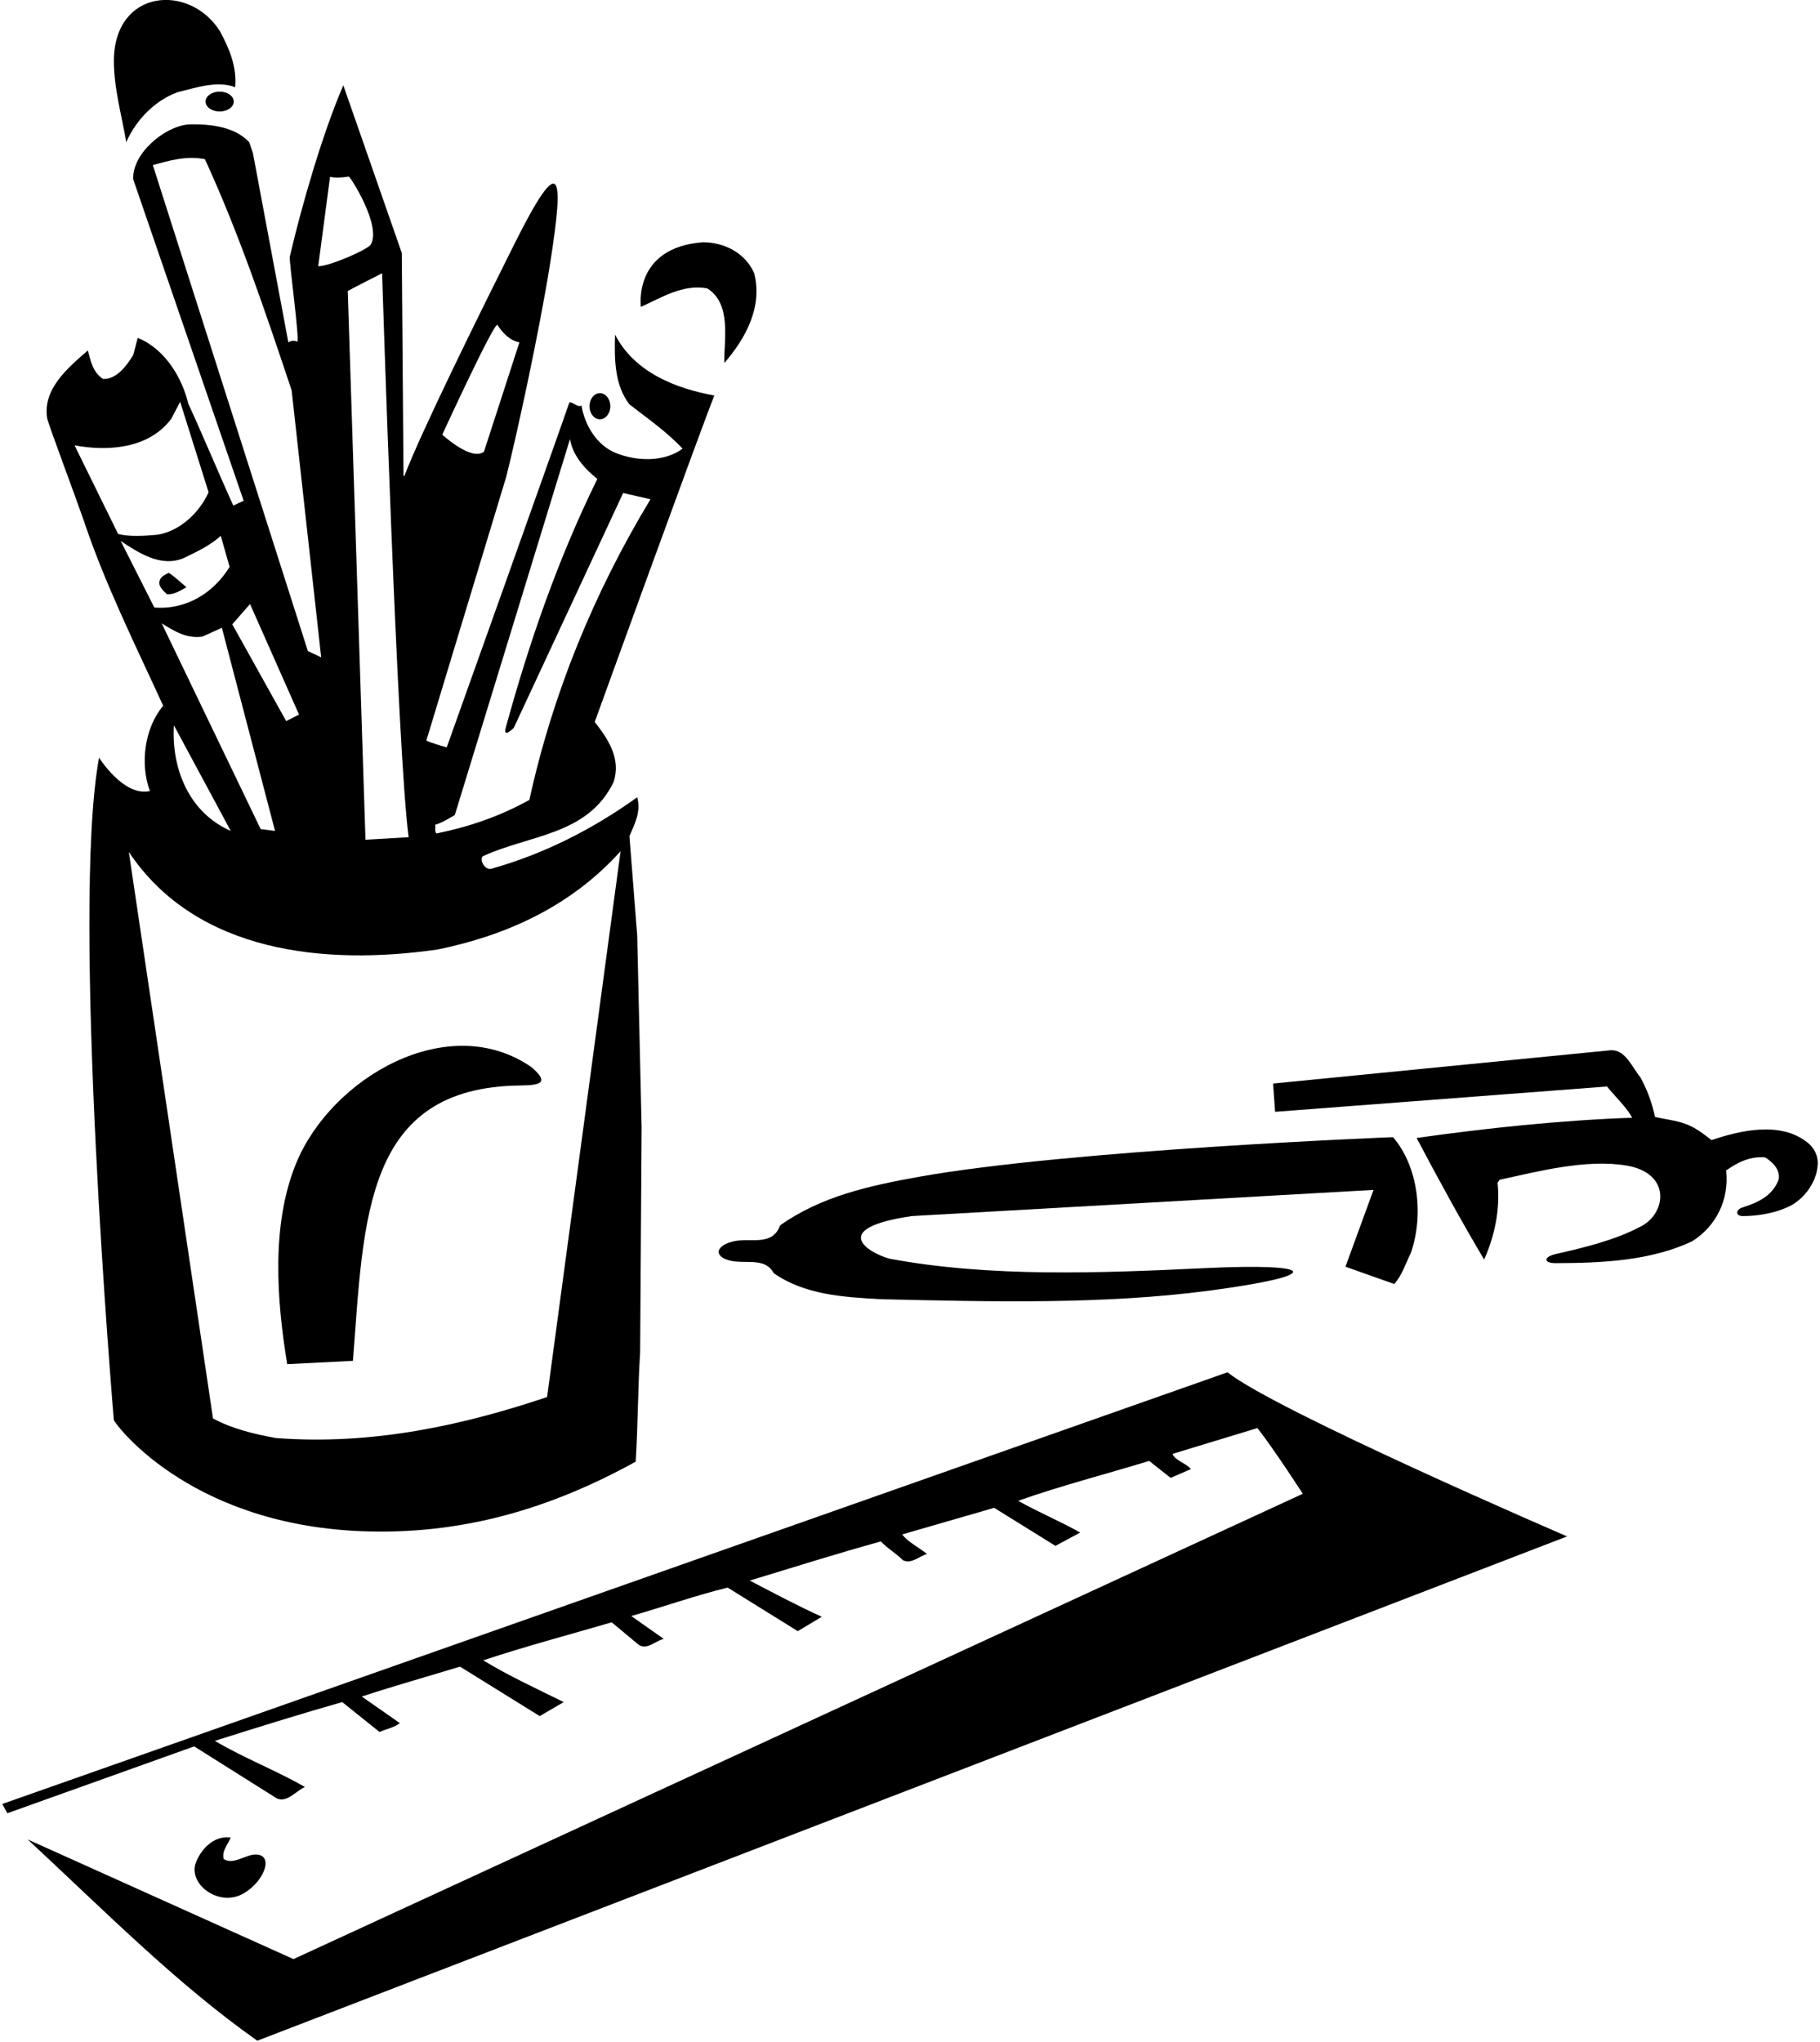 <?xml version="1.0" encoding="UTF-8"?>
<svg xmlns="http://www.w3.org/2000/svg" xmlns:xlink="http://www.w3.org/1999/xlink" width="493pt" height="553pt" viewBox="0 0 493 553" version="1.1">
<g id="surface1">
<path style=" stroke:none;fill-rule:nonzero;fill:rgb(0%,0%,0%);fill-opacity:1;" d="M 80.156 315.156 C 73.469 331.605 74.914 351.945 77.801 369.398 L 95.602 368.5 C 98.594 330.086 98.535 294.34 140.996 293.938 C 146.883 293.879 148.617 293 144 289 C 121.504 273.363 89.66 291.777 80.156 315.156 "/>
<path style=" stroke:none;fill-rule:nonzero;fill:rgb(0%,0%,0%);fill-opacity:1;" d="M 198.664 336.145 C 193.086 337.473 193.531 340.914 198.992 341.574 C 202.887 342.047 207.492 340.781 209.559 344.727 C 217.82 350.555 228.176 351.238 238.531 351.809 C 268.609 352.508 299.102 353.27 327.727 349.469 C 358.688 345.355 357.383 341.918 326.145 343.406 C 297.426 344.777 267.984 345.875 240.953 340.84 C 235.145 339.246 224.289 332.605 247.016 329.297 L 372.059 322.211 L 364.453 343.012 L 377.676 347.695 C 379.879 345.184 380.762 342.098 382.191 339.238 C 385.719 328.953 384.176 315.926 377.348 307.926 C 377.348 307.926 289.762 311.355 248.887 318.668 C 235.559 321.066 222.445 323.926 211.32 331.809 C 209.188 337.645 203.164 335.066 198.664 336.145 "/>
<path style=" stroke:none;fill-rule:nonzero;fill:rgb(0%,0%,0%);fill-opacity:1;" d="M 191.602 78.102 C 198.199 82.301 196.102 91.699 196.199 98.301 C 202.102 91.5 206.602 83 204.301 74 C 201.898 68.5 196.199 65.602 190.398 65.602 C 171.371 67.02 173.602 83.102 173.602 83.102 C 178.801 80.801 185 76.801 191.602 78.102 "/>
<path style=" stroke:none;fill-rule:nonzero;fill:rgb(0%,0%,0%);fill-opacity:1;" d="M 55.68 27.5 C 55.68 28.984 57.391 30.188 59.5 30.188 C 61.609 30.188 63.32 28.984 63.32 27.5 C 63.32 26.016 61.609 24.812 59.5 24.812 C 57.391 24.812 55.68 26.016 55.68 27.5 "/>
<path style=" stroke:none;fill-rule:nonzero;fill:rgb(0%,0%,0%);fill-opacity:1;" d="M 162.5 113.535 C 164.062 113.535 165.328 111.953 165.328 110 C 165.328 108.047 164.062 106.465 162.5 106.465 C 160.938 106.465 159.672 108.047 159.672 110 C 159.672 111.953 160.938 113.535 162.5 113.535 "/>
<path style=" stroke:none;fill-rule:nonzero;fill:rgb(0%,0%,0%);fill-opacity:1;" d="M 48 25 C 52.602 23.898 58.699 21.699 63.699 23.602 C 64.199 18.102 62.102 13.102 59.602 8.5 C 51.398 -4.621 30.898 -3.047 30.848 16.504 C 30.832 23.926 33.109 31.84 34.199 38.5 C 36.898 32.301 42.102 27.199 48 25 "/>
<path style=" stroke:none;fill-rule:nonzero;fill:rgb(0%,0%,0%);fill-opacity:1;" d="M 22.602 140.699 C 28.398 158.102 36.602 174.5 44.199 191.102 C 39.102 197.199 37.898 206.898 40.602 214.199 C 33.5 215.836 26.832 205.164 26.832 205.164 C 19.137 246.852 30.832 384.5 30.832 384.5 C 30.535 384.699 50.168 412.5 97.301 414.602 C 125.441 415.852 149.699 408.199 172.199 395.801 C 172.801 386 172.801 375.602 173.398 366.102 L 173.801 305.398 L 172.602 253.301 L 170.5 226.398 C 171.898 223.199 173.699 219.801 172.602 215.898 C 160.473 224.602 147.184 231.297 133.145 235.23 C 131.211 235.773 129.734 232.535 130.836 231.836 C 143.434 226.035 159.199 226.199 166.199 211.801 C 168.301 205.398 164.699 200.102 161.102 195.5 C 161.102 195.5 189.898 116 193.5 107.102 C 183.102 105.199 171.898 100.898 166.602 90.602 C 166.398 97.5 166.5 104.301 170.5 109.5 C 175.398 113.301 180.602 116.898 184.898 121.5 C 179.898 125.199 172.398 124.898 166.898 122.699 C 161.602 120.602 158.398 115.102 157.5 109.801 C 156.602 110.602 154.566 108.266 154.164 109.164 C 150.664 119.367 121 202.398 121 202.398 C 120.699 202.301 115.5 200.801 115.5 200.5 L 137.102 129.199 C 139.707 119.004 146.09 89.891 149.016 71.344 C 152.93 46.559 151.945 40.895 139.398 65.945 C 130.34 84.035 113.922 117.234 109.5 129 L 109.301 128.699 L 108.836 68.5 L 93 23.102 C 87.445 35.902 81.738 55.582 78.5 69.5 C 78.242 70.605 81.301 92.844 80.5 92.5 C 79.023 91.867 78.035 92.828 78.102 92.699 L 68.5 41.398 L 67.5 38.5 C 63.699 34.398 57.199 33.5 51 33.699 C 44.301 34.301 35.668 41.832 36.102 48.602 L 66 135.602 L 63.199 136.898 C 59 127.699 55.199 118.398 51 109.301 C 49.301 102.199 44.602 94.398 37.301 91.5 L 36.102 96.102 C 34.301 99.102 31.5 102.801 27.898 102.602 C 25.102 100.801 24.5 97.5 23.801 94.898 C 18.5 99.5 11.398 105.398 12.801 113.398 C 13.398 115.699 20.199 133.801 22.602 140.699 Z M 134.746 88.004 C 136.215 90.219 138.133 92.238 140.699 92.699 L 131.102 122.301 C 127.699 125 119.801 117.699 119.801 117.699 C 119.801 117.699 133.984 86.855 134.746 88.004 Z M 43.801 168.801 C 47.102 170.801 50.398 173 54.801 172.398 L 60.102 170 L 74.5 225 L 70.602 224.5 Z M 62.5 225 C 51.301 220.102 46.398 208.301 47.102 196.398 Z M 123.199 220.699 L 154.398 118.898 C 155.102 123.199 158.199 126.801 161.801 129.699 C 151.234 151.188 143.379 173.758 137.012 197.004 C 136.148 200.156 139.164 197.113 139.164 197.113 L 168.801 133.5 L 176.199 135.199 C 160.898 160.5 149.699 187.801 143.398 216.602 C 135.5 221 127.102 223.898 118.199 225.699 C 117.699 225 118 224.102 117.898 223.301 C 119.301 223.102 123.199 220.699 123.199 220.699 Z M 118.602 257.102 C 137.199 253.301 154.699 245.398 168.102 230.5 L 148.199 378.301 C 125.301 386 100.699 391.398 74.699 389.398 C 68.699 388.301 62.898 386.898 57.699 384.102 L 34.898 230.699 C 53.199 258.102 88.199 261.5 118.602 257.102 Z M 110.699 226.699 L 99 227.398 L 94.199 78.801 C 95.398 78.102 103.5 74 103.5 74 C 103.5 74 107.602 204.199 110.699 226.699 Z M 89.398 47.898 C 91.027 48.227 92.789 48.086 94.469 47.809 C 94.852 47.746 103.383 61.062 100.457 66.191 C 99.68 67.559 89.301 72.102 86.199 72.102 Z M 41.398 44.699 C 45.801 43.5 50.5 42.102 55.5 43.102 C 64.801 63.301 71.898 84.5 79 105.699 L 87 178 L 83.398 176.301 Z M 67.727 163.562 L 81 193.5 L 77.523 195.262 L 62.926 169.062 Z M 62.199 153.5 C 57.898 160.5 50.5 165.199 41.801 164.5 L 32.699 146.5 C 37.301 149.5 43.5 153.801 49.801 151.102 C 53.301 149.398 56.801 147.801 59.801 145.102 Z M 46.398 113.398 L 48.801 108.801 L 56.5 133.301 C 54 138.898 48.602 143.898 42.602 144.801 C 39.199 145.102 35.199 145.398 32 144.602 L 20.199 120.602 C 28.898 122.199 40.199 121.699 46.398 113.398 "/>
<path style=" stroke:none;fill-rule:nonzero;fill:rgb(0%,0%,0%);fill-opacity:1;" d="M 332.5 371.602 L 0.602 488.5 L 2 491 L 52.602 472.902 L 75 487 C 77.801 488.199 80.102 485 82.602 483.902 C 74.801 479.402 66.102 476.098 58.199 471.402 C 69.602 467.801 81.102 464.199 92.699 460.902 L 102.801 469 C 104.602 468.199 106.801 467.801 108.301 466.598 L 98 459.402 C 106.801 456.5 115.801 454 124.602 451.301 L 146.199 464.699 L 152.699 460.902 C 145.398 457.301 137.801 453.801 130.898 449.602 C 142.301 445.801 154.102 442.699 165.699 439.301 L 172.898 445.301 C 175.199 447 177.5 444.301 179.801 443.801 L 171 437.602 C 179.699 435.102 188.199 432.102 197.102 429.898 L 216.102 441.699 L 222.602 437.801 C 216 434.801 209.602 431.398 203.102 428 C 214.898 424.398 226.699 420.699 238.602 417.398 C 240.5 419.398 242.699 420.602 244.602 422.5 C 246.898 423.602 249 421.398 251.102 420.801 C 248.898 419 245.801 417.5 244.398 415.5 L 269.301 408.301 L 285.898 418.602 L 292.602 415 C 287.102 411.898 281.301 409.5 275.801 406.398 C 287.398 402.301 299.5 399.199 311.301 395.602 L 317.102 400.199 L 322.602 397.801 C 321.102 396.102 318.301 395.5 317.602 393.699 L 340.602 386.699 C 345.102 392.398 352.898 404.5 352.898 404.5 L 79.5 530.5 L 7.5 498.102 C 28.102 517.199 47.699 537.102 69.699 552.602 L 424.602 416 L 424.398 416 C 424.398 416 345.699 382.102 332.5 371.602 "/>
<path style=" stroke:none;fill-rule:nonzero;fill:rgb(0%,0%,0%);fill-opacity:1;" d="M 489.496 309.297 C 482.227 303.582 471.43 306.098 463.609 308.727 C 461.406 307.012 459.203 305.297 456.668 304.383 C 454.023 303.355 451.051 303.125 448.297 302.441 C 447.523 298.668 446.203 295.125 444.328 291.695 C 442.125 289.066 440.363 284.27 436.395 284.383 L 344.848 293.41 L 345.395 301.066 L 435.297 294.211 C 437.609 297.066 440.691 299.926 442.125 302.668 C 422.516 303.355 402.355 305.523 383.734 308.152 C 389.574 319.238 395.965 330.898 402.023 341.066 C 404.777 334.898 406.43 327.695 405.66 320.27 L 406.211 319.469 C 416.336 317.285 429.719 313.73 440.738 315.648 C 452.68 317.73 451.395 328.445 444.605 332.039 C 437.461 335.824 429.473 337.742 421.461 339.57 C 418.051 340.348 418.023 342.051 421.41 342.047 C 434.371 342.027 447.316 341.316 458.32 336.152 C 464.93 332.039 468.457 324.727 467.574 316.953 C 470.66 314.781 473.965 313.066 478.152 313.41 C 480.133 314.668 482.34 316.727 481.785 319.469 C 480.047 323.938 476.078 325.664 471.98 326.973 C 470.105 327.57 470.078 329.301 472.09 329.301 C 476.031 329.301 480.305 328.562 483.66 327.125 C 488.176 325.41 492.031 320.496 492.363 315.582 C 492.582 313.066 491.48 310.781 489.496 309.297 "/>
<path style=" stroke:none;fill-rule:nonzero;fill:rgb(0%,0%,0%);fill-opacity:1;" d="M 52.898 504.801 C 51.32 510.594 59.598 516.52 66.094 512.656 C 71.898 509.199 74.422 501.688 68.727 502.211 C 66.328 502.43 62.977 505.023 60.602 503.398 C 60 501.301 61.699 499.5 62.5 497.602 C 57.801 496.898 54.199 501 52.898 504.801 "/>
<path style=" stroke:none;fill-rule:nonzero;fill:rgb(0%,0%,0%);fill-opacity:1;" d="M 43.301 157.102 C 42.699 158.5 44 159.801 45.199 160.898 C 47 161.102 49 159.898 50.5 159 C 48.898 157.699 47.398 156.199 45.699 155.102 C 44.801 155.602 43.699 156 43.301 157.102 "/>
</g>
</svg>
